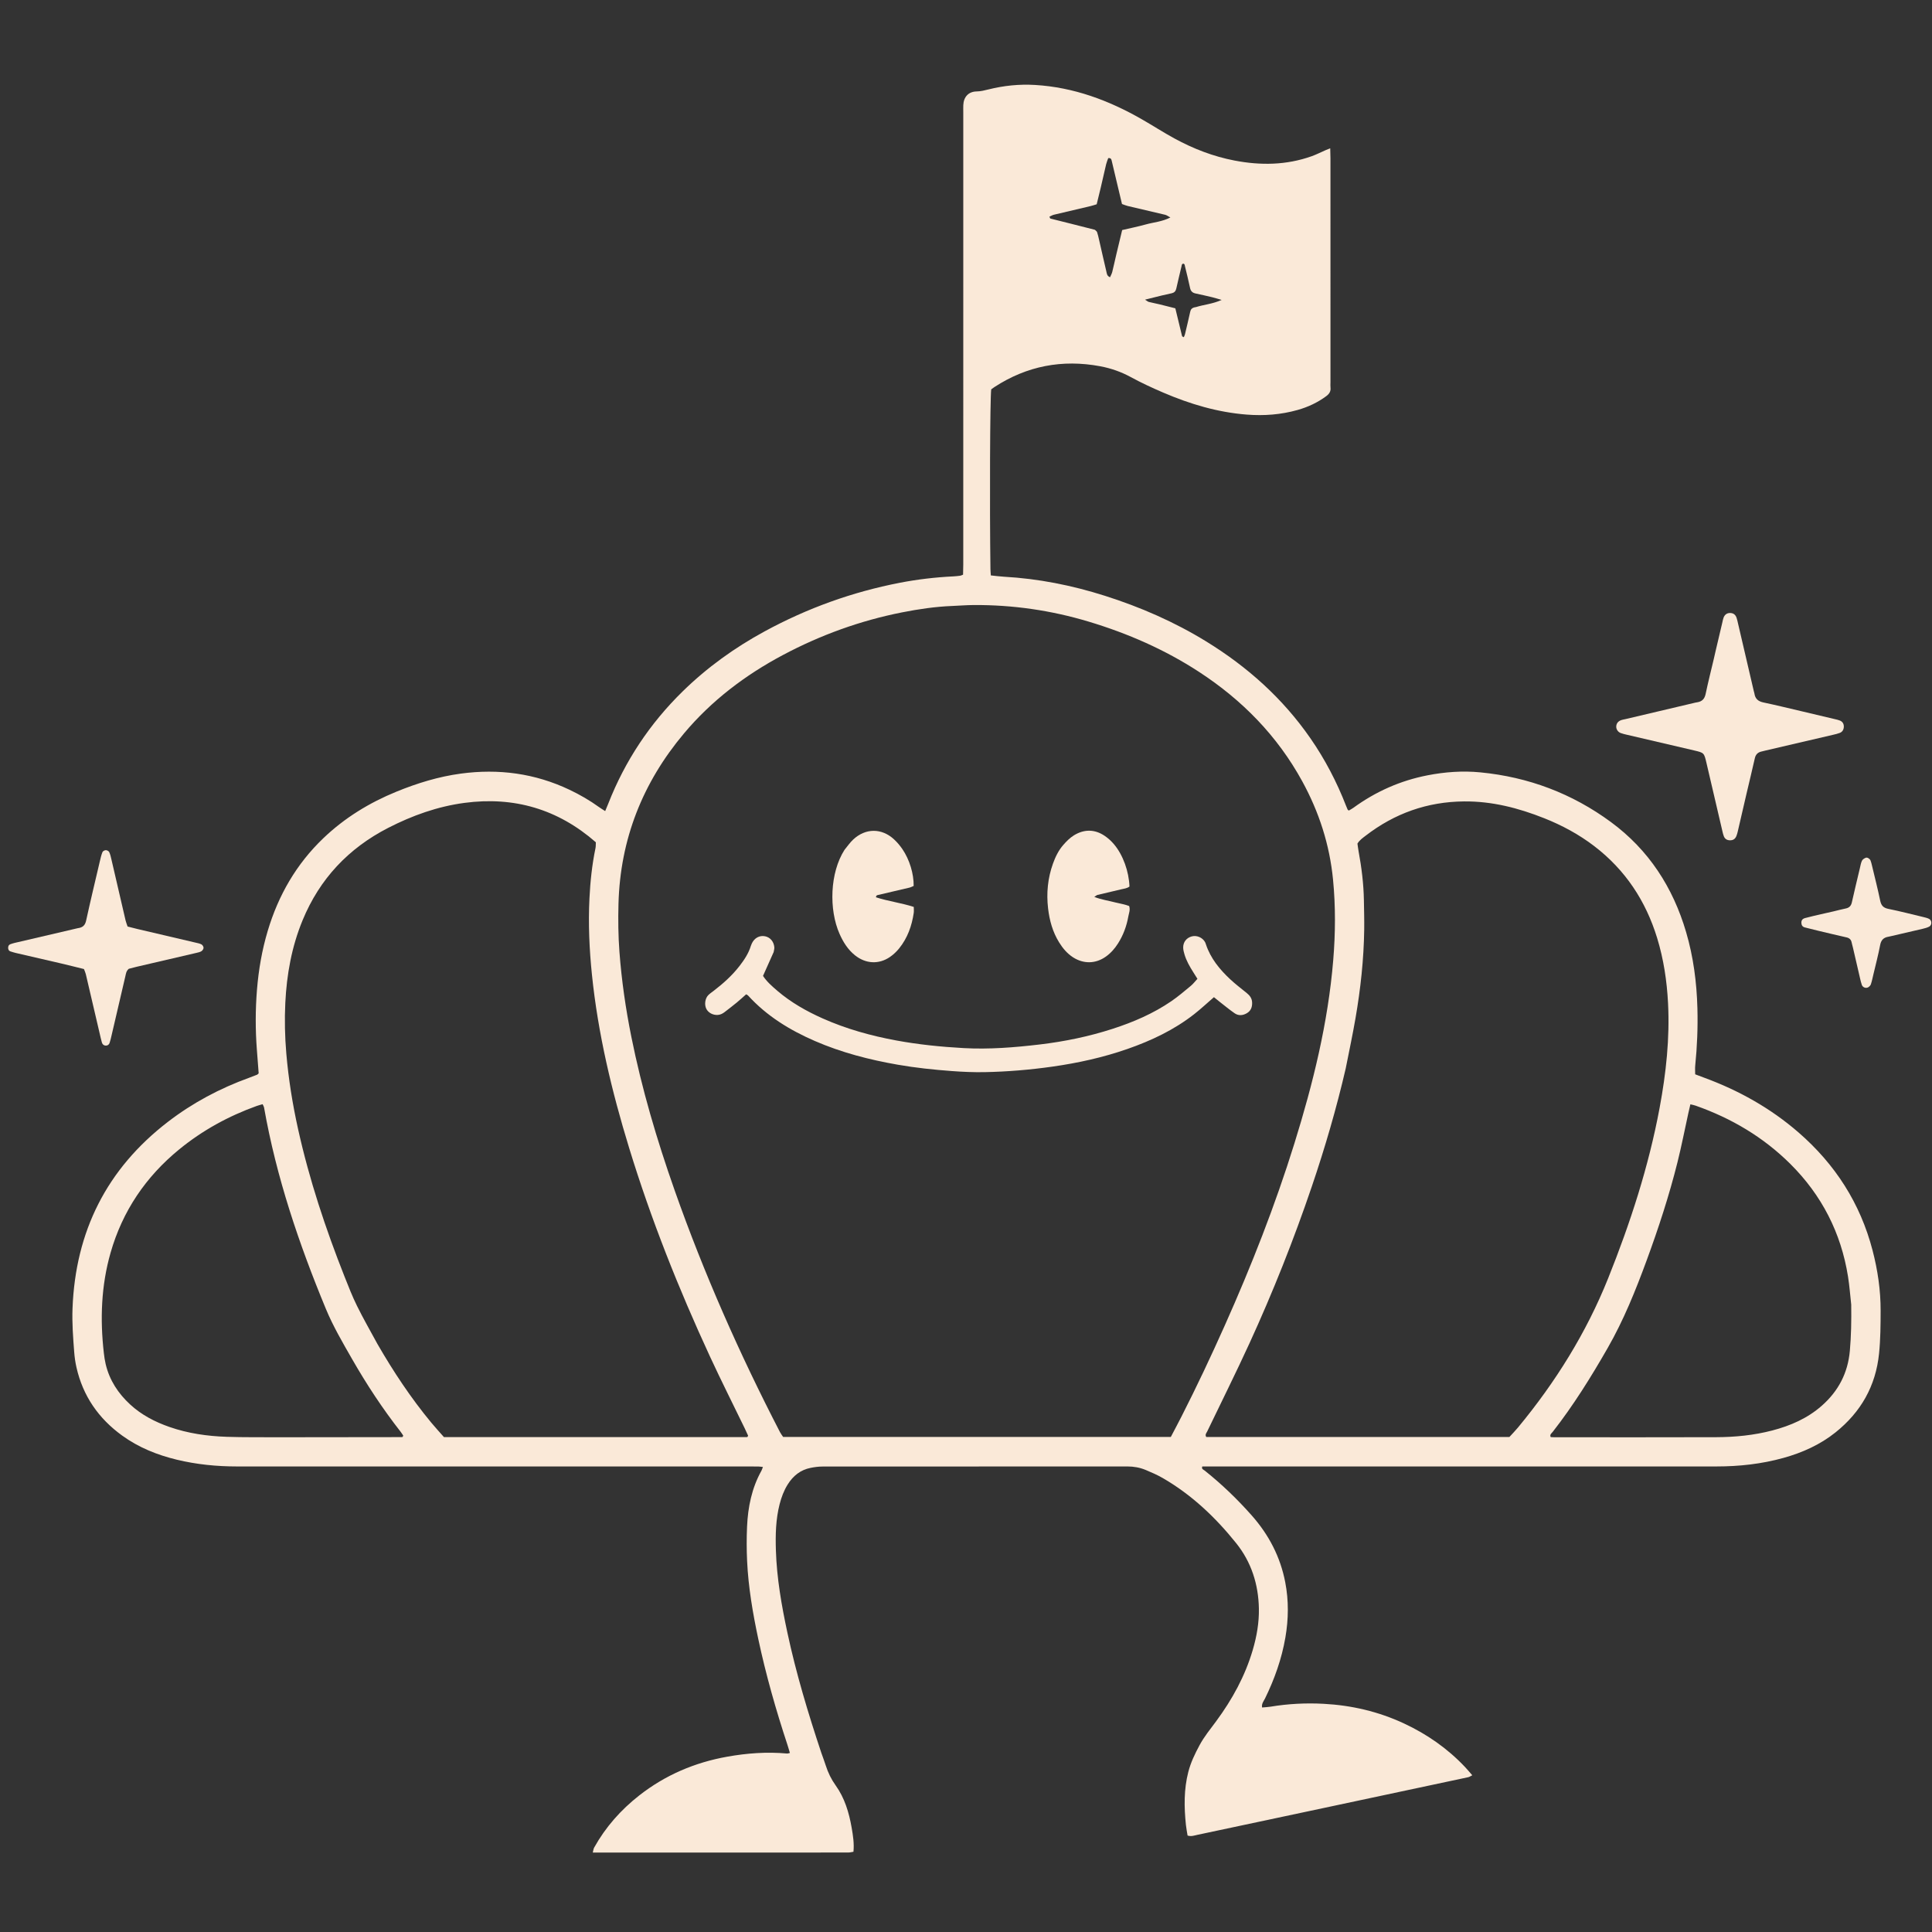 <svg version="1.1" id="Layer_1" xmlns="http://www.w3.org/2000/svg" xmlns:xlink="http://www.w3.org/1999/xlink" x="0px" y="0px"
	 width="100%" viewBox="0 0 4500 4500" enable-background="new 0 0 4500 4500" xml:space="preserve">
<rect x="0" y="0" width="4500" height="4500" fill="#333333" stroke="none"/>
<path fill="transparent" opacity="1" stroke="none" 
	d="
M2404,4504 
	C1602.755,4504 803.51,4504 4.133,4504 
	C4.133,3004.255 4.133,1504.51 4.133,4.382 
	C1503.579,4.382 3003.158,4.382 4503.368,4.382 
	C4503.368,1504 4503.368,3004 4503.368,4504 
	C3804.508,4504 3105.254,4504 2404,4504 
M1912.493,4081.149 
	C1881.958,3989.502 1854.171,3897.068 1833.935,3802.53 
	C1820.399,3739.294 1809.206,3675.677 1807.198,3610.829 
	C1806.083,3574.791 1806.836,3538.851 1815.866,3503.608 
	C1820.021,3487.393 1825.79,3471.842 1834.723,3457.579 
	C1847.323,3437.459 1864.555,3423.565 1888.179,3418.911 
	C1897.263,3417.122 1906.623,3415.85 1915.858,3415.844 
	C2152.517,3415.681 2389.177,3415.748 2625.837,3415.644 
	C2640.758,3415.637 2655.107,3418.204 2668.71,3423.895 
	C2682.201,3429.539 2695.737,3435.414 2708.366,3442.721 
	C2775.631,3481.638 2831.158,3534.263 2879.368,3594.425 
	C2914.618,3638.414 2931.126,3690.148 2932.183,3746.537 
	C2932.8,3779.445 2927.158,3811.558 2917.918,3843.043 
	C2900.062,3903.881 2870.019,3958.51 2832.546,4009.276 
	C2819.151,4027.423 2804.839,4044.731 2794.006,4064.871 
	C2783.207,4084.949 2773.468,4105.131 2767.777,4127.228 
	C2757.306,4167.887 2757.925,4209.04 2762.204,4250.339 
	C2763.083,4258.819 2764.808,4267.211 2766.102,4275.383 
	C2774.735,4278.015 2781.705,4275.234 2788.748,4273.738 
	C2885.804,4253.128 2982.855,4232.497 3079.904,4211.857 
	C3193.236,4187.755 3306.569,4163.655 3419.877,4139.441 
	C3422.67,4138.844 3425.18,4136.922 3429.23,4134.923 
	C3422.854,4127.655 3417.806,4121.53 3412.374,4115.768 
	C3371.618,4072.545 3323.725,4039.252 3270.021,4014.205 
	C3210.713,3986.544 3148.07,3971.934 3082.913,3968.486 
	C3041.588,3966.299 3000.343,3968.353 2959.417,3975.18 
	C2952.973,3976.255 2946.38,3976.442 2939.581,3977.064 
	C2938.107,3967.928 2943.496,3962.213 2946.577,3955.909 
	C2968.632,3910.776 2985.317,3863.894 2993.867,3814.259 
	C3001.287,3771.178 3001.873,3728.193 2993.524,3685.11 
	C2982.073,3626.023 2955.326,3574.782 2915.635,3529.898 
	C2882.006,3491.869 2845.565,3456.834 2805.865,3425.174 
	C2803.197,3423.045 2797.959,3421.958 2800.356,3415.713 
	C2807.433,3415.713 2814.744,3415.713 2822.055,3415.713 
	C3214.043,3415.714 3606.032,3415.771 3998.021,3415.645 
	C4050.852,3415.628 4103.093,3409.964 4154.151,3395.726 
	C4198.227,3383.435 4239.443,3364.993 4275.352,3336.242 
	C4334.305,3289.039 4368.974,3228.467 4376.69,3152.576 
	C4380.074,3119.299 4380.272,3086.071 4380.344,3052.761 
	C4380.448,3005.168 4373.553,2958.482 4361.607,2912.52 
	C4333.062,2802.698 4274.403,2711.669 4188.992,2637.57 
	C4123.792,2581.004 4049.702,2539.633 3968.863,2509.971 
	C3962.077,2507.481 3955.332,2504.881 3948.407,2502.271 
	C3948.407,2495.012 3947.84,2488.403 3948.498,2481.919 
	C3953.005,2437.5 3954.797,2393.022 3953.584,2348.362 
	C3951.949,2288.127 3944.275,2228.818 3927.257,2170.968 
	C3896.61,2066.786 3840.247,1979.618 3752.313,1914.849 
	C3661.81,1848.186 3560.074,1809.848 3447.996,1798.972 
	C3406.471,1794.942 3365.444,1797.968 3324.769,1805.898 
	C3261.72,1818.19 3204.273,1843.687 3152.311,1881.514 
	C3148.807,1884.064 3144.862,1886.008 3141.564,1887.971 
	C3139.9,1886.58 3139.168,1886.259 3138.927,1885.719 
	C3137.579,1882.698 3136.291,1879.648 3135.091,1876.565 
	C3113.491,1821.073 3086.165,1768.608 3052.219,1719.634 
	C2987.781,1626.671 2905.435,1552.98 2809.419,1494.004 
	C2735.215,1448.426 2656.009,1413.903 2573.141,1387.601 
	C2496.628,1363.317 2418.441,1347.746 2338.163,1343.268 
	C2328.355,1342.721 2318.593,1341.344 2307.846,1340.254 
	C2307.486,1334.586 2307.002,1330.073 2306.94,1325.554 
	C2304.914,1176.097 2305.925,927.308 2308.74,906.866 
	C2310.834,905.362 2313.433,903.338 2316.183,901.546 
	C2391.837,852.264 2474.219,836.548 2562.692,853.106 
	C2587.595,857.767 2611.329,866.062 2633.919,878.368 
	C2658.443,891.73 2683.926,903.51 2709.616,914.52 
	C2771.776,941.161 2835.948,960.37 2903.875,965.68 
	C2944.184,968.831 2983.749,965.819 3022.587,954.85 
	C3046.457,948.108 3068.741,937.73 3088.843,922.894 
	C3095.806,917.754 3100.09,911.833 3098.986,902.727 
	C3098.508,898.785 3098.909,894.737 3098.909,890.737 
	C3098.909,716.742 3098.915,542.747 3098.887,368.752 
	C3098.886,361.625 3098.564,354.499 3098.345,345.457 
	C3093.629,347.34 3090.691,348.425 3087.823,349.673 
	C3076.841,354.448 3066.127,359.968 3054.872,363.968 
	C2996.109,384.851 2936.07,385.563 2875.494,373.955 
	C2826.017,364.475 2779.498,346.477 2735.416,322.443 
	C2709.698,308.421 2685.042,292.467 2659.621,277.884 
	C2582.395,233.584 2500.679,203.266 2410.843,197.875 
	C2373.9,195.658 2337.687,199.473 2301.939,208.384 
	C2292.902,210.636 2284.203,212.835 2274.625,212.999 
	C2255.711,213.324 2244.396,225.911 2243.694,245.061 
	C2243.498,250.387 2243.65,255.726 2243.65,261.059 
	C2243.649,393.722 2243.65,526.385 2243.65,659.047 
	C2243.65,877.708 2243.655,1096.368 2243.629,1315.028 
	C2243.628,1322.914 2243.323,1330.8 2243.164,1338.528 
	C2240.235,1339.634 2238.5,1340.665 2236.657,1340.914 
	C2231.39,1341.625 2226.09,1342.244 2220.784,1342.501 
	C2178.789,1344.54 2137.081,1349.405 2095.852,1357.381 
	C1985.178,1378.791 1880.308,1416.619 1781.229,1470.446 
	C1711.133,1508.526 1646.926,1554.701 1589.894,1610.542 
	C1513.587,1685.256 1455.749,1772.317 1416.779,1871.828 
	C1414.666,1877.225 1412.349,1882.542 1409.59,1889.189 
	C1404.118,1885.654 1399.613,1883.02 1395.403,1879.978 
	C1373.728,1864.32 1350.698,1851.011 1326.562,1839.535 
	C1245.981,1801.22 1161.371,1790.01 1073.359,1801.876 
	C1021.534,1808.863 971.963,1824.106 923.706,1843.805 
	C860.167,1869.743 802.529,1905.021 752.78,1952.683 
	C690.158,2012.679 648.443,2085.173 623.686,2167.874 
	C610.26,2212.724 602.348,2258.549 598.55,2305.18 
	C594.755,2351.766 594.74,2398.321 598.287,2444.901 
	C599.697,2463.429 601.126,2481.956 602.504,2499.93 
	C600.883,2501.439 600.071,2502.708 598.932,2503.17 
	C592.761,2505.668 586.541,2508.055 580.28,2510.32 
	C512.123,2534.977 448.802,2568.662 391.313,2612.85 
	C248.58,2722.558 175.763,2868.083 168.921,3047.511 
	C167.621,3081.601 170.243,3115.407 172.825,3149.261 
	C173.735,3161.183 175.446,3173.156 178.077,3184.816 
	C193.111,3251.468 229.54,3303.975 284.636,3343.813 
	C323.002,3371.554 366.073,3388.851 411.798,3399.905 
	C458.004,3411.076 505.033,3415.647 552.47,3415.659 
	C950.458,3415.755 1348.447,3415.713 1746.435,3415.714 
	C1753.102,3415.714 1759.77,3415.626 1766.433,3415.773 
	C1769.46,3415.84 1772.477,3416.381 1776.984,3416.867 
	C1775.426,3420.868 1774.782,3423.329 1773.582,3425.481 
	C1750.979,3466.021 1742.061,3510.217 1740.028,3555.902 
	C1738.846,3582.478 1738.911,3609.198 1740.15,3635.773 
	C1743.012,3697.15 1753.421,3757.553 1766.188,3817.552 
	C1783.947,3901.012 1807.335,3982.934 1834.083,4063.925 
	C1836.117,4070.084 1837.82,4076.351 1839.805,4082.997 
	C1836.749,4083.607 1834.817,4084.458 1832.977,4084.291 
	C1786.19,4080.031 1739.828,4083.442 1693.706,4091.687 
	C1618.227,4105.177 1549.649,4134.382 1489.129,4181.757 
	C1446.132,4215.416 1410.497,4255.552 1383.886,4303.406 
	C1382.185,4306.465 1381.928,4310.329 1380.707,4314.919 
	C1389.689,4314.919 1397.003,4314.919 1404.317,4314.919 
	C1568.312,4314.919 1732.307,4314.92 1896.303,4314.919 
	C1922.969,4314.919 1949.635,4314.982 1976.3,4314.831 
	C1980.091,4314.809 1983.876,4313.729 1987.872,4313.106 
	C1989.769,4293.468 1986.801,4275.048 1983.613,4256.744 
	C1977.504,4221.665 1967.347,4187.782 1946.386,4158.544 
	C1936.09,4144.183 1928.737,4128.977 1923.434,4112.401 
	C1920.393,4102.895 1916.836,4093.553 1912.493,4081.149 
M3995.825,1517.422 
	C3994.463,1523.25 3993.11,1529.079 3991.736,1534.904 
	C3985.322,1562.094 3978.449,1589.187 3972.699,1616.517 
	C3970.274,1628.044 3964.213,1634.032 3953.072,1635.768 
	C3951.756,1635.973 3950.431,1636.155 3949.137,1636.46 
	C3894.751,1649.281 3840.366,1662.111 3785.985,1674.952 
	C3782.113,1675.866 3778.052,1676.39 3774.453,1677.956 
	C3768.6,1680.505 3764.943,1685.173 3764.538,1691.788 
	C3764.141,1698.262 3768.337,1704.915 3774.9,1707.379 
	C3779.861,1709.241 3785.105,1710.403 3790.285,1711.615 
	C3842.097,1723.74 3893.922,1735.814 3945.745,1747.893 
	C3969.08,1753.332 3969.137,1753.309 3974.697,1777.074 
	C3987.122,1830.188 3999.476,1883.32 4011.899,1936.436 
	C4012.804,1940.304 4013.706,1944.228 4015.181,1947.897 
	C4017.662,1954.066 4022.555,1957.105 4029.209,1957.223 
	C4036.834,1957.358 4041.628,1954.229 4044.525,1946.921 
	C4045.746,1943.84 4046.669,1940.612 4047.421,1937.379 
	C4054.36,1907.574 4061.18,1877.74 4068.138,1847.939 
	C4074.489,1820.739 4081.174,1793.614 4087.271,1766.357 
	C4089.273,1757.405 4094.185,1752.337 4102.889,1750.432 
	C4106.137,1749.721 4109.341,1748.811 4112.58,1748.056 
	C4165.061,1735.826 4217.548,1723.624 4270.021,1711.356 
	C4275.196,1710.146 4280.453,1708.976 4285.367,1707.021 
	C4291.535,1704.566 4294.432,1699.167 4294.619,1692.79 
	C4294.809,1686.338 4291.962,1681.05 4285.788,1678.439 
	C4282.156,1676.903 4278.204,1676.064 4274.34,1675.143 
	C4247.813,1668.82 4221.281,1662.512 4194.73,1656.287 
	C4165.582,1649.454 4136.497,1642.315 4107.21,1636.129 
	C4095.158,1633.583 4088.178,1627.592 4086.414,1615.456 
	C4086.128,1613.494 4085.359,1611.606 4084.906,1609.662 
	C4072.668,1557.183 4060.449,1504.699 4048.204,1452.222 
	C4047.147,1447.69 4046.256,1443.081 4044.716,1438.709 
	C4042.132,1431.371 4037.031,1427.87 4029.787,1427.771 
	C4022.793,1427.675 4017.357,1431.257 4014.567,1438.474 
	C4013.143,1442.159 4012.522,1446.16 4011.601,1450.033 
	C4006.516,1471.394 4001.451,1492.761 3995.825,1517.422 
M179.461,2162.454 
	C130.841,2173.736 82.218,2185.003 33.609,2196.331 
	C30.384,2197.082 27.234,2198.199 24.103,2199.301 
	C20.495,2200.57 19.106,2203.573 18.976,2207.067 
	C18.815,2211.412 20.425,2214.866 24.979,2216.232 
	C28.802,2217.378 32.595,2218.669 36.476,2219.57 
	C72.131,2227.853 107.82,2235.988 143.461,2244.329 
	C160.888,2248.408 178.234,2252.835 195.563,2257.092 
	C197.261,2261.713 199.014,2265.303 199.907,2269.097 
	C210.732,2315.09 221.423,2361.115 232.167,2407.127 
	C233.831,2414.25 235.307,2421.436 237.413,2428.429 
	C238.612,2432.411 241.641,2435.277 246.184,2435.433 
	C250.723,2435.59 253.96,2433.057 255.311,2429.022 
	C257.21,2423.356 258.502,2417.476 259.865,2411.643 
	C270.62,2365.632 281.331,2319.611 292.053,2273.593 
	C293.401,2267.808 293.879,2261.651 300.07,2256.481 
	C305.21,2255.159 311.596,2253.382 318.045,2251.879 
	C364.712,2241.003 411.397,2230.206 458.058,2219.302 
	C461.926,2218.398 466.093,2217.558 469.303,2215.445 
	C471.709,2213.862 474.091,2210.29 474.112,2207.585 
	C474.131,2204.913 471.785,2201.12 469.383,2199.781 
	C465.428,2197.577 460.638,2196.758 456.12,2195.695 
	C410.774,2185.037 365.407,2174.469 320.058,2163.823 
	C312.357,2162.015 304.715,2159.96 297.177,2158.053 
	C295.345,2152.566 293.522,2148.274 292.478,2143.801 
	C281.44,2096.49 270.555,2049.142 259.539,2001.825 
	C258.185,1996.008 256.906,1990.034 254.405,1984.688 
	C253.314,1982.355 249.221,1980.189 246.502,1980.202 
	C243.777,1980.216 239.566,1982.434 238.632,1984.747 
	C235.915,1991.469 234.297,1998.672 232.63,2005.776 
	C221.84,2051.776 210.8,2097.723 200.69,2143.873 
	C198.309,2154.742 193.346,2160.417 179.461,2162.454 
M4268.532,2123.258 
	C4259.437,2125.301 4250.327,2127.277 4241.251,2129.404 
	C4228.944,2132.289 4216.6,2135.045 4204.401,2138.338 
	C4197.83,2140.112 4195.49,2143.964 4195.779,2149.993 
	C4196.034,2155.282 4198.634,2158.81 4203.748,2160.134 
	C4214.055,2162.802 4224.387,2165.378 4234.744,2167.844 
	C4256.764,2173.086 4278.778,2178.36 4300.857,2183.346 
	C4307.5,2184.845 4311.446,2188.334 4312.79,2195.011 
	C4313.577,2198.923 4314.811,2202.743 4315.716,2206.634 
	C4321.292,2230.625 4326.802,2254.63 4332.404,2278.614 
	C4333.614,2283.794 4334.774,2289.029 4336.56,2294.022 
	C4338.652,2299.871 4346.004,2302.692 4351.479,2299.537 
	C4354.117,2298.017 4356.801,2295.166 4357.718,2292.348 
	C4360.185,2284.776 4361.768,2276.911 4363.6,2269.138 
	C4368.944,2246.463 4374.935,2223.908 4379.262,2201.039 
	C4381.495,2189.243 4387.501,2183.589 4398.583,2181.796 
	C4401.205,2181.372 4403.785,2180.676 4406.377,2180.076 
	C4430.375,2174.521 4454.389,2169.036 4478.353,2163.338 
	C4483.491,2162.115 4488.77,2160.738 4493.406,2158.322 
	C4500.267,2154.744 4500.07,2143.717 4493.157,2140.209 
	C4489.077,2138.139 4484.417,2137.076 4479.914,2135.996 
	C4452.724,2129.474 4425.628,2122.463 4398.236,2116.927 
	C4386.481,2114.552 4381.636,2108.914 4379.278,2097.541 
	C4373.603,2070.171 4366.644,2043.067 4360.155,2015.866 
	C4359.232,2011.996 4358.324,2008.08 4356.896,2004.384 
	C4355.32,2000.309 4349.387,1996.438 4345.779,1997.843 
	C4342.349,1999.178 4338.361,2001.722 4336.875,2004.817 
	C4334.33,2010.119 4333.425,2016.237 4332.04,2022.061 
	C4325.725,2048.609 4319.265,2075.125 4313.343,2101.761 
	C4311.498,2110.06 4307.126,2114.412 4298.981,2116.055 
	C4289.849,2117.897 4280.835,2120.328 4268.532,2123.258 
z"/>
<path fill="#FAE9D8" opacity="1" stroke="none" 
	d="
M1913.002,4082.643 
	C1916.836,4093.553 1920.393,4102.895 1923.434,4112.401 
	C1928.737,4128.977 1936.09,4144.183 1946.386,4158.544 
	C1967.347,4187.782 1977.504,4221.665 1983.613,4256.744 
	C1986.801,4275.048 1989.769,4293.468 1987.872,4313.106 
	C1983.876,4313.729 1980.091,4314.809 1976.3,4314.831 
	C1949.635,4314.982 1922.969,4314.919 1896.303,4314.919 
	C1732.307,4314.92 1568.312,4314.919 1404.317,4314.919 
	C1397.003,4314.919 1389.689,4314.919 1380.707,4314.919 
	C1381.928,4310.329 1382.185,4306.465 1383.886,4303.406 
	C1410.497,4255.552 1446.132,4215.416 1489.129,4181.757 
	C1549.649,4134.382 1618.227,4105.177 1693.706,4091.687 
	C1739.828,4083.442 1786.19,4080.031 1832.977,4084.291 
	C1834.817,4084.458 1836.749,4083.607 1839.805,4082.997 
	C1837.82,4076.351 1836.117,4070.084 1834.083,4063.925 
	C1807.335,3982.934 1783.947,3901.012 1766.188,3817.552 
	C1753.421,3757.553 1743.012,3697.15 1740.15,3635.773 
	C1738.911,3609.198 1738.846,3582.478 1740.028,3555.902 
	C1742.061,3510.217 1750.979,3466.021 1773.582,3425.481 
	C1774.782,3423.329 1775.426,3420.868 1776.984,3416.867 
	C1772.477,3416.381 1769.46,3415.84 1766.433,3415.773 
	C1759.77,3415.626 1753.102,3415.714 1746.435,3415.714 
	C1348.447,3415.713 950.458,3415.755 552.47,3415.659 
	C505.033,3415.647 458.004,3411.076 411.798,3399.905 
	C366.073,3388.851 323.002,3371.554 284.636,3343.813 
	C229.54,3303.975 193.111,3251.468 178.077,3184.816 
	C175.446,3173.156 173.735,3161.183 172.825,3149.261 
	C170.243,3115.407 167.621,3081.601 168.921,3047.511 
	C175.763,2868.083 248.58,2722.558 391.313,2612.85 
	C448.802,2568.662 512.123,2534.977 580.28,2510.32 
	C586.541,2508.055 592.761,2505.668 598.932,2503.17 
	C600.071,2502.708 600.883,2501.439 602.504,2499.93 
	C601.126,2481.956 599.697,2463.429 598.287,2444.901 
	C594.74,2398.321 594.755,2351.766 598.55,2305.18 
	C602.348,2258.549 610.26,2212.724 623.686,2167.874 
	C648.443,2085.173 690.158,2012.679 752.78,1952.683 
	C802.529,1905.021 860.167,1869.743 923.706,1843.805 
	C971.963,1824.106 1021.534,1808.863 1073.359,1801.876 
	C1161.371,1790.01 1245.981,1801.22 1326.562,1839.535 
	C1350.698,1851.011 1373.728,1864.32 1395.403,1879.978 
	C1399.613,1883.02 1404.118,1885.654 1409.59,1889.189 
	C1412.349,1882.542 1414.666,1877.225 1416.779,1871.828 
	C1455.749,1772.317 1513.587,1685.256 1589.894,1610.542 
	C1646.926,1554.701 1711.133,1508.526 1781.229,1470.446 
	C1880.308,1416.619 1985.178,1378.791 2095.852,1357.381 
	C2137.081,1349.405 2178.789,1344.54 2220.784,1342.501 
	C2226.09,1342.244 2231.39,1341.625 2236.657,1340.914 
	C2238.5,1340.665 2240.235,1339.634 2243.164,1338.528 
	C2243.323,1330.8 2243.628,1322.914 2243.629,1315.028 
	C2243.655,1096.368 2243.65,877.708 2243.65,659.047 
	C2243.65,526.385 2243.649,393.722 2243.65,261.059 
	C2243.65,255.726 2243.498,250.387 2243.694,245.061 
	C2244.396,225.911 2255.711,213.324 2274.625,212.999 
	C2284.203,212.835 2292.902,210.636 2301.939,208.384 
	C2337.687,199.473 2373.9,195.658 2410.843,197.875 
	C2500.679,203.266 2582.395,233.584 2659.621,277.884 
	C2685.042,292.467 2709.698,308.421 2735.416,322.443 
	C2779.498,346.477 2826.017,364.475 2875.494,373.955 
	C2936.07,385.563 2996.109,384.851 3054.872,363.968 
	C3066.127,359.968 3076.841,354.448 3087.823,349.673 
	C3090.691,348.425 3093.629,347.34 3098.345,345.457 
	C3098.564,354.499 3098.886,361.625 3098.887,368.752 
	C3098.915,542.747 3098.909,716.742 3098.909,890.737 
	C3098.909,894.737 3098.508,898.785 3098.986,902.727 
	C3100.09,911.833 3095.806,917.754 3088.843,922.894 
	C3068.741,937.73 3046.457,948.108 3022.587,954.85 
	C2983.749,965.819 2944.184,968.831 2903.875,965.68 
	C2835.948,960.37 2771.776,941.161 2709.616,914.52 
	C2683.926,903.51 2658.443,891.73 2633.919,878.368 
	C2611.329,866.062 2587.595,857.767 2562.692,853.106 
	C2474.219,836.548 2391.837,852.264 2316.183,901.546 
	C2313.433,903.338 2310.834,905.362 2308.74,906.866 
	C2305.925,927.308 2304.914,1176.097 2306.94,1325.554 
	C2307.002,1330.073 2307.486,1334.586 2307.846,1340.254 
	C2318.593,1341.344 2328.355,1342.721 2338.163,1343.268 
	C2418.441,1347.746 2496.628,1363.317 2573.141,1387.601 
	C2656.009,1413.903 2735.215,1448.426 2809.419,1494.004 
	C2905.435,1552.98 2987.781,1626.671 3052.219,1719.634 
	C3086.165,1768.608 3113.491,1821.073 3135.091,1876.565 
	C3136.291,1879.648 3137.579,1882.698 3138.927,1885.719 
	C3139.168,1886.259 3139.9,1886.58 3141.564,1887.971 
	C3144.862,1886.008 3148.807,1884.064 3152.311,1881.514 
	C3204.273,1843.687 3261.72,1818.19 3324.769,1805.898 
	C3365.444,1797.968 3406.471,1794.942 3447.996,1798.972 
	C3560.074,1809.848 3661.81,1848.186 3752.313,1914.849 
	C3840.247,1979.618 3896.61,2066.786 3927.257,2170.968 
	C3944.275,2228.818 3951.949,2288.127 3953.584,2348.362 
	C3954.797,2393.022 3953.005,2437.5 3948.498,2481.919 
	C3947.84,2488.403 3948.407,2495.012 3948.407,2502.271 
	C3955.332,2504.881 3962.077,2507.481 3968.863,2509.971 
	C4049.702,2539.633 4123.792,2581.004 4188.992,2637.57 
	C4274.403,2711.669 4333.062,2802.698 4361.607,2912.52 
	C4373.553,2958.482 4380.448,3005.168 4380.344,3052.761 
	C4380.272,3086.071 4380.074,3119.299 4376.69,3152.576 
	C4368.974,3228.467 4334.305,3289.039 4275.352,3336.242 
	C4239.443,3364.993 4198.227,3383.435 4154.151,3395.726 
	C4103.093,3409.964 4050.852,3415.628 3998.021,3415.645 
	C3606.032,3415.771 3214.043,3415.714 2822.055,3415.713 
	C2814.744,3415.713 2807.433,3415.713 2800.356,3415.713 
	C2797.959,3421.958 2803.197,3423.045 2805.865,3425.174 
	C2845.565,3456.834 2882.006,3491.869 2915.635,3529.898 
	C2955.326,3574.782 2982.073,3626.023 2993.524,3685.11 
	C3001.873,3728.193 3001.287,3771.178 2993.867,3814.259 
	C2985.317,3863.894 2968.632,3910.776 2946.577,3955.909 
	C2943.496,3962.213 2938.107,3967.928 2939.581,3977.064 
	C2946.38,3976.442 2952.973,3976.255 2959.417,3975.18 
	C3000.343,3968.353 3041.588,3966.299 3082.913,3968.486 
	C3148.07,3971.934 3210.713,3986.544 3270.021,4014.205 
	C3323.725,4039.252 3371.618,4072.545 3412.374,4115.768 
	C3417.806,4121.53 3422.854,4127.655 3429.23,4134.923 
	C3425.18,4136.922 3422.67,4138.844 3419.877,4139.441 
	C3306.569,4163.655 3193.236,4187.755 3079.904,4211.857 
	C2982.855,4232.497 2885.804,4253.128 2788.748,4273.738 
	C2781.705,4275.234 2774.735,4278.015 2766.102,4275.383 
	C2764.808,4267.211 2763.083,4258.819 2762.204,4250.339 
	C2757.925,4209.04 2757.306,4167.887 2767.777,4127.228 
	C2773.468,4105.131 2783.207,4084.949 2794.006,4064.871 
	C2804.839,4044.731 2819.151,4027.423 2832.546,4009.276 
	C2870.019,3958.51 2900.062,3903.881 2917.918,3843.043 
	C2927.158,3811.558 2932.8,3779.445 2932.183,3746.537 
	C2931.126,3690.148 2914.618,3638.414 2879.368,3594.425 
	C2831.158,3534.263 2775.631,3481.638 2708.366,3442.721 
	C2695.737,3435.414 2682.201,3429.539 2668.71,3423.895 
	C2655.107,3418.204 2640.758,3415.637 2625.837,3415.644 
	C2389.177,3415.748 2152.517,3415.681 1915.858,3415.844 
	C1906.623,3415.85 1897.263,3417.122 1888.179,3418.911 
	C1864.555,3423.565 1847.323,3437.459 1834.723,3457.579 
	C1825.79,3471.842 1820.021,3487.393 1815.866,3503.608 
	C1806.836,3538.851 1806.083,3574.791 1807.198,3610.829 
	C1809.206,3675.677 1820.399,3739.294 1833.935,3802.53 
	C1854.171,3897.068 1881.958,3989.502 1913.002,4082.643 
M2852.959,3086.778 
	C2914.655,2948.631 2969.911,2807.978 3014.854,2663.469 
	C3058.243,2523.96 3093.256,2382.556 3105.343,2236.344 
	C3110.513,2173.801 3110.998,2111.325 3104.894,2048.791 
	C3096.947,1967.378 3072.383,1891.354 3033.138,1819.724 
	C2975.145,1713.874 2893.395,1630.538 2792.854,1564.984 
	C2713.033,1512.94 2626.611,1475.201 2535.511,1447.828 
	C2448.138,1421.575 2358.825,1408.683 2267.612,1409.253 
	C2250.989,1409.356 2234.375,1410.76 2217.752,1411.424 
	C2178.379,1412.995 2139.52,1418.721 2100.948,1426.351 
	C2003.568,1445.616 1911.151,1479.107 1823.601,1525.656 
	C1735.703,1572.389 1657.479,1631.675 1593.135,1708.269 
	C1496.737,1823.02 1444.576,1954.936 1440.576,2105.098 
	C1439.584,2142.355 1439.998,2179.647 1442.79,2216.952 
	C1447.77,2283.496 1457.317,2349.32 1470.458,2414.667 
	C1494.924,2536.329 1530.005,2655.009 1571.186,2771.971 
	C1639.432,2965.802 1722.376,3153.226 1816.736,3335.677 
	C1818.823,3339.712 1821.715,3343.331 1824.068,3346.895 
	C2125.444,3346.895 2425.948,3346.895 2727.081,3346.895 
	C2735.575,3330.662 2744.061,3314.83 2752.202,3298.822 
	C2787.229,3229.944 2820.233,3160.1 2852.959,3086.778 
M879.237,3130.574 
	C916.274,3194.744 957.099,3256.332 1004.402,3313.464 
	C1014.116,3325.197 1024.47,3336.399 1034.036,3347.284 
	C1270.091,3347.284 1504.689,3347.285 1739.287,3347.263 
	C1739.904,3347.263 1740.671,3347.102 1741.098,3346.717 
	C1741.549,3346.309 1741.676,3345.542 1742.43,3343.832 
	C1740.036,3338.634 1737.397,3332.638 1734.543,3326.747 
	C1707.533,3271.01 1679.614,3215.695 1653.618,3159.49 
	C1580.583,3001.586 1516.342,2840.19 1465.361,2673.741 
	C1424.929,2541.737 1392.852,2407.88 1378.729,2270.164 
	C1372.671,2211.086 1370.001,2151.939 1372.942,2092.622 
	C1374.889,2053.357 1378.934,2014.292 1386.967,1975.719 
	C1387.884,1971.315 1387.573,1966.655 1387.847,1961.847 
	C1299.371,1884.402 1197.149,1854.729 1081.85,1870.068 
	C1019.216,1878.401 960.325,1899.471 904.229,1928.242 
	C811.681,1975.708 744.568,2047.026 704.817,2143.377 
	C679.392,2205.002 667.743,2269.743 664.538,2336.01 
	C662.639,2375.267 663.528,2414.532 666.878,2453.797 
	C671.929,2512.98 681.351,2571.421 694.159,2629.338 
	C720.248,2747.312 758.228,2861.579 802.639,2973.788 
	C811.699,2996.679 820.7,3019.694 831.576,3041.74 
	C846.003,3070.987 862.245,3099.339 879.237,3130.574 
M3134.438,2488.581 
	C3112.924,2581.414 3086.281,2672.765 3055.672,2762.997 
	C3013.492,2887.335 2965.015,3009.196 2910.384,3128.534 
	C2878.791,3197.548 2844.799,3265.464 2811.933,3333.896 
	C2810.024,3337.871 2805.979,3341.539 2809.672,3347.088 
	C3044.539,3347.088 3279.702,3347.088 3515.608,3347.088 
	C3522.256,3339.795 3529.284,3332.695 3535.631,3325.03 
	C3622.894,3219.638 3694.637,3104.741 3745.63,2977.535 
	C3797.256,2848.748 3840.078,2717.18 3865.552,2580.459 
	C3880.593,2499.738 3889.426,2418.522 3885.17,2336.174 
	C3882.51,2284.707 3874.914,2234.185 3859.832,2184.896 
	C3833.331,2098.289 3785.611,2026.093 3713.329,1970.791 
	C3677.635,1943.481 3638.418,1922.348 3596.75,1905.795 
	C3536.9,1882.02 3475.576,1866.103 3410.327,1866.646 
	C3324.452,1867.362 3248.358,1894.448 3180.733,1946.61 
	C3173.947,1951.845 3166.684,1956.745 3161.753,1964.883 
	C3162.565,1970.482 3163.224,1976.401 3164.303,1982.243 
	C3171.336,2020.291 3176.157,2058.617 3176.786,2097.311 
	C3177.152,2119.877 3177.825,2142.432 3177.506,2165.051 
	C3176.527,2234.532 3169.056,2303.29 3157.234,2371.615 
	C3150.651,2409.656 3142.627,2447.448 3134.438,2488.581 
M654,3347.648 
	C747.993,3347.543 841.987,3347.44 935.98,3347.312 
	C936.579,3347.311 937.319,3347.133 937.739,3346.754 
	C938.198,3346.341 938.362,3345.598 939.217,3343.847 
	C937.456,3341.223 935.525,3337.912 933.185,3334.921 
	C891.207,3281.28 853.887,3224.513 820.053,3165.458 
	C798.197,3127.308 775.86,3089.267 759.013,3048.606 
	C696.173,2896.939 643.735,2742.009 615.082,2579.808 
	C614.653,2577.378 613.128,2575.142 611.709,2571.883 
	C606.638,2573.38 602.237,2574.441 598.001,2575.965 
	C532.23,2599.627 471.706,2632.736 417.526,2677.041 
	C339.465,2740.874 285.311,2820.766 257.533,2917.942 
	C235.606,2994.649 232.858,3072.787 241.89,3151.626 
	C242.873,3160.208 244.125,3168.82 246.109,3177.216 
	C254.98,3214.764 275.196,3245.561 303.322,3271.439 
	C329.773,3295.778 361.015,3311.91 394.654,3323.647 
	C437.812,3338.706 482.642,3345.084 528.04,3346.613 
	C568.659,3347.98 609.344,3347.38 654,3347.648 
M4311.841,3038.672 
	C4309.401,3016.866 4307.824,2994.921 4304.374,2973.276 
	C4288.131,2871.375 4243.144,2783.775 4170.127,2711.118 
	C4107.263,2648.563 4032.583,2604.47 3949.06,2575.141 
	C3945.459,2573.877 3941.632,2573.257 3937.233,2572.169 
	C3935.531,2579.487 3933.967,2585.907 3932.548,2592.36 
	C3924.117,2630.695 3916.638,2669.267 3907.117,2707.329 
	C3887.722,2784.858 3862.92,2860.761 3835.352,2935.75 
	C3809.61,3005.773 3781.812,3074.807 3744.563,3139.828 
	C3705.772,3207.541 3664.646,3273.586 3616.555,3335.15 
	C3613.967,3338.463 3608.927,3341.309 3611.89,3347.274 
	C3614.459,3347.395 3617.108,3347.628 3619.757,3347.628 
	C3745.678,3347.647 3871.601,3347.944 3997.521,3347.483 
	C4041.521,3347.323 4085.238,3343.015 4128.026,3331.844 
	C4170.43,3320.773 4209.878,3303.614 4243.121,3274.386 
	C4281.779,3240.397 4304.035,3198.26 4308.662,3146.265 
	C4311.742,3111.661 4312.336,3077.14 4311.841,3038.672 
M2550.233,535.232 
	C2552,537.08 2554.611,538.637 2555.368,540.833 
	C2557.313,546.478 2558.53,552.385 2559.873,558.225 
	C2565.541,582.877 2571.033,607.571 2576.881,632.18 
	C2578.016,636.958 2578.078,642.837 2585.502,645.735 
	C2587.327,641.463 2589.585,637.627 2590.622,633.486 
	C2594.015,619.93 2596.889,606.245 2600.104,592.644 
	C2604.524,573.942 2609.073,555.271 2613.744,535.85 
	C2632.604,531.426 2650.867,527.763 2668.76,522.772 
	C2686.965,517.695 2706.382,516.521 2726.064,506.557 
	C2720.533,503.621 2717.506,501.155 2714.084,500.333 
	C2684.952,493.33 2655.733,486.687 2626.581,479.769 
	C2622.177,478.724 2617.979,476.817 2613.324,475.182 
	C2610.115,461.736 2607.011,448.825 2603.954,435.904 
	C2599.202,415.82 2594.573,395.707 2589.667,375.661 
	C2588.784,372.056 2588.232,367.325 2581.286,368.332 
	C2579.749,372.745 2577.612,377.56 2576.402,382.597 
	C2572.048,400.719 2568.075,418.933 2563.824,437.08 
	C2560.804,449.971 2557.568,462.811 2554.396,475.804 
	C2549.088,477.393 2544.731,478.94 2540.259,479.998 
	C2511.748,486.745 2483.195,493.311 2454.707,500.152 
	C2451.104,501.017 2447.803,503.136 2444.316,504.696 
	C2445.418,506.913 2445.779,508.873 2446.581,509.075 
	C2480.089,517.513 2513.637,525.793 2550.233,535.232 
M2785.659,715.262 
	C2804.274,709.399 2824.244,708.116 2845.512,698.574 
	C2835.96,695.84 2829.844,693.848 2823.608,692.356 
	C2810.686,689.264 2797.73,686.293 2784.729,683.559 
	C2777.369,682.011 2773.401,678.128 2771.815,670.508 
	C2768.295,653.597 2764.035,636.84 2759.986,620.042 
	C2759.418,617.689 2759.609,614.596 2756.023,614.136 
	C2752.415,614.511 2752.603,617.636 2752.042,619.98 
	C2747.859,637.434 2743.67,654.889 2739.751,672.403 
	C2738.422,678.347 2735.001,681.707 2729.299,683.021 
	C2721.531,684.811 2713.718,686.412 2705.969,688.278 
	C2693.899,691.185 2681.866,694.247 2667.004,697.943 
	C2671.652,700.802 2673.575,702.677 2675.829,703.247 
	C2684.198,705.364 2692.711,706.908 2701.105,708.934 
	C2713.248,711.865 2725.335,715.028 2737.585,718.128 
	C2742.974,740.528 2748.059,761.786 2753.304,783.003 
	C2753.505,783.812 2755.26,784.237 2757.314,785.441 
	C2758.273,783.067 2759.462,780.934 2760.008,778.647 
	C2764.176,761.193 2768.37,743.742 2772.216,726.215 
	C2773.511,720.312 2776.197,716.511 2785.659,715.262 
z"/>
<path fill="#FAE9D8" opacity="1" stroke="none" 
	d="
M3996.102,1515.774 
	C4001.451,1492.761 4006.516,1471.394 4011.601,1450.033 
	C4012.522,1446.16 4013.143,1442.159 4014.567,1438.474 
	C4017.357,1431.257 4022.793,1427.675 4029.787,1427.771 
	C4037.031,1427.87 4042.132,1431.371 4044.716,1438.709 
	C4046.256,1443.081 4047.147,1447.69 4048.204,1452.222 
	C4060.449,1504.699 4072.668,1557.183 4084.906,1609.662 
	C4085.359,1611.606 4086.128,1613.494 4086.414,1615.456 
	C4088.178,1627.592 4095.158,1633.583 4107.21,1636.129 
	C4136.497,1642.315 4165.582,1649.454 4194.73,1656.287 
	C4221.281,1662.512 4247.813,1668.82 4274.34,1675.143 
	C4278.204,1676.064 4282.156,1676.903 4285.788,1678.439 
	C4291.962,1681.05 4294.809,1686.338 4294.619,1692.79 
	C4294.432,1699.167 4291.535,1704.566 4285.367,1707.021 
	C4280.453,1708.976 4275.196,1710.146 4270.021,1711.356 
	C4217.548,1723.624 4165.061,1735.826 4112.58,1748.056 
	C4109.341,1748.811 4106.137,1749.721 4102.889,1750.432 
	C4094.185,1752.337 4089.273,1757.405 4087.271,1766.357 
	C4081.174,1793.614 4074.489,1820.739 4068.138,1847.939 
	C4061.18,1877.74 4054.36,1907.574 4047.421,1937.379 
	C4046.669,1940.612 4045.746,1943.84 4044.525,1946.921 
	C4041.628,1954.229 4036.834,1957.358 4029.209,1957.223 
	C4022.555,1957.105 4017.662,1954.066 4015.181,1947.897 
	C4013.706,1944.228 4012.804,1940.304 4011.899,1936.436 
	C3999.476,1883.32 3987.122,1830.188 3974.697,1777.074 
	C3969.137,1753.309 3969.08,1753.332 3945.745,1747.893 
	C3893.922,1735.814 3842.097,1723.74 3790.285,1711.615 
	C3785.105,1710.403 3779.861,1709.241 3774.9,1707.379 
	C3768.337,1704.915 3764.141,1698.262 3764.538,1691.788 
	C3764.943,1685.173 3768.6,1680.505 3774.453,1677.956 
	C3778.052,1676.39 3782.113,1675.866 3785.985,1674.952 
	C3840.366,1662.111 3894.751,1649.281 3949.137,1636.46 
	C3950.431,1636.155 3951.756,1635.973 3953.072,1635.768 
	C3964.213,1634.032 3970.274,1628.044 3972.699,1616.517 
	C3978.449,1589.187 3985.322,1562.094 3991.736,1534.904 
	C3993.11,1529.079 3994.463,1523.25 3996.102,1515.774 
z"/>
<path fill="#FAE9D8" opacity="1" stroke="none" 
	d="
M181.031,2161.939 
	C193.346,2160.417 198.309,2154.742 200.69,2143.873 
	C210.8,2097.723 221.84,2051.776 232.63,2005.776 
	C234.297,1998.672 235.915,1991.469 238.632,1984.747 
	C239.566,1982.434 243.777,1980.216 246.502,1980.202 
	C249.221,1980.189 253.314,1982.355 254.405,1984.688 
	C256.906,1990.034 258.185,1996.008 259.539,2001.825 
	C270.555,2049.142 281.44,2096.49 292.478,2143.801 
	C293.522,2148.274 295.345,2152.566 297.177,2158.053 
	C304.715,2159.96 312.357,2162.015 320.058,2163.823 
	C365.407,2174.469 410.774,2185.037 456.12,2195.695 
	C460.638,2196.758 465.428,2197.577 469.383,2199.781 
	C471.785,2201.12 474.131,2204.913 474.112,2207.585 
	C474.091,2210.29 471.709,2213.862 469.303,2215.445 
	C466.093,2217.558 461.926,2218.398 458.058,2219.302 
	C411.397,2230.206 364.712,2241.003 318.045,2251.879 
	C311.596,2253.382 305.21,2255.159 300.07,2256.481 
	C293.879,2261.651 293.401,2267.808 292.053,2273.593 
	C281.331,2319.611 270.62,2365.632 259.865,2411.643 
	C258.502,2417.476 257.21,2423.356 255.311,2429.022 
	C253.96,2433.057 250.723,2435.59 246.184,2435.433 
	C241.641,2435.277 238.612,2432.411 237.413,2428.429 
	C235.307,2421.436 233.831,2414.25 232.167,2407.127 
	C221.423,2361.115 210.732,2315.09 199.907,2269.097 
	C199.014,2265.303 197.261,2261.713 195.563,2257.092 
	C178.234,2252.835 160.888,2248.408 143.461,2244.329 
	C107.82,2235.988 72.131,2227.853 36.476,2219.57 
	C32.595,2218.669 28.802,2217.378 24.979,2216.232 
	C20.425,2214.866 18.815,2211.412 18.976,2207.067 
	C19.106,2203.573 20.495,2200.57 24.103,2199.301 
	C27.234,2198.199 30.384,2197.082 33.609,2196.331 
	C82.218,2185.003 130.841,2173.736 181.031,2161.939 
z"/>
<path fill="#FAE9D8" opacity="1" stroke="none" 
	d="
M4270.151,2122.881 
	C4280.835,2120.328 4289.849,2117.897 4298.981,2116.055 
	C4307.126,2114.412 4311.498,2110.06 4313.343,2101.761 
	C4319.265,2075.125 4325.725,2048.609 4332.04,2022.061 
	C4333.425,2016.237 4334.33,2010.119 4336.875,2004.817 
	C4338.361,2001.722 4342.349,1999.178 4345.779,1997.843 
	C4349.387,1996.438 4355.32,2000.309 4356.896,2004.384 
	C4358.324,2008.08 4359.232,2011.996 4360.155,2015.866 
	C4366.644,2043.067 4373.603,2070.171 4379.278,2097.541 
	C4381.636,2108.914 4386.481,2114.552 4398.236,2116.927 
	C4425.628,2122.463 4452.724,2129.474 4479.914,2135.996 
	C4484.417,2137.076 4489.077,2138.139 4493.157,2140.209 
	C4500.07,2143.717 4500.267,2154.744 4493.406,2158.322 
	C4488.77,2160.738 4483.491,2162.115 4478.353,2163.338 
	C4454.389,2169.036 4430.375,2174.521 4406.377,2180.076 
	C4403.785,2180.676 4401.205,2181.372 4398.583,2181.796 
	C4387.501,2183.589 4381.495,2189.243 4379.262,2201.039 
	C4374.935,2223.908 4368.944,2246.463 4363.6,2269.138 
	C4361.768,2276.911 4360.185,2284.776 4357.718,2292.348 
	C4356.801,2295.166 4354.117,2298.017 4351.479,2299.537 
	C4346.004,2302.692 4338.652,2299.871 4336.56,2294.022 
	C4334.774,2289.029 4333.614,2283.794 4332.404,2278.614 
	C4326.802,2254.63 4321.292,2230.625 4315.716,2206.634 
	C4314.811,2202.743 4313.577,2198.923 4312.79,2195.011 
	C4311.446,2188.334 4307.5,2184.845 4300.857,2183.346 
	C4278.778,2178.36 4256.764,2173.086 4234.744,2167.844 
	C4224.387,2165.378 4214.055,2162.802 4203.748,2160.134 
	C4198.634,2158.81 4196.034,2155.282 4195.779,2149.993 
	C4195.49,2143.964 4197.83,2140.112 4204.401,2138.338 
	C4216.6,2135.045 4228.944,2132.289 4241.251,2129.404 
	C4250.327,2127.277 4259.437,2125.301 4270.151,2122.881 
z"/>
<path fill="transparent" opacity="1" stroke="none" 
	d="
M2852.404,3088.188 
	C2820.233,3160.1 2787.229,3229.944 2752.202,3298.822 
	C2744.061,3314.83 2735.575,3330.662 2727.081,3346.895 
	C2425.948,3346.895 2125.444,3346.895 1824.068,3346.895 
	C1821.715,3343.331 1818.823,3339.712 1816.736,3335.677 
	C1722.376,3153.226 1639.432,2965.802 1571.186,2771.971 
	C1530.005,2655.009 1494.924,2536.329 1470.458,2414.667 
	C1457.317,2349.32 1447.77,2283.496 1442.79,2216.952 
	C1439.998,2179.647 1439.584,2142.355 1440.576,2105.098 
	C1444.576,1954.936 1496.737,1823.02 1593.135,1708.269 
	C1657.479,1631.675 1735.703,1572.389 1823.601,1525.656 
	C1911.151,1479.107 2003.568,1445.616 2100.948,1426.351 
	C2139.52,1418.721 2178.379,1412.995 2217.752,1411.424 
	C2234.375,1410.76 2250.989,1409.356 2267.612,1409.253 
	C2358.825,1408.683 2448.138,1421.575 2535.511,1447.828 
	C2626.611,1475.201 2713.033,1512.94 2792.854,1564.984 
	C2893.395,1630.538 2975.145,1713.874 3033.138,1819.724 
	C3072.383,1891.354 3096.947,1967.378 3104.894,2048.791 
	C3110.998,2111.325 3110.513,2173.801 3105.343,2236.344 
	C3093.256,2382.556 3058.243,2523.96 3014.854,2663.469 
	C2969.911,2807.978 2914.655,2948.631 2852.404,3088.188 
M1802.546,2216.064 
	C1802.912,2212.768 1803.855,2209.416 1803.543,2206.185 
	C1802.258,2192.867 1793.765,2183.109 1781.903,2180.743 
	C1769.097,2178.19 1757.136,2184.682 1751.179,2197.46 
	C1750.335,2199.27 1749.506,2201.111 1748.928,2203.016 
	C1743.606,2220.544 1733.659,2235.465 1722.625,2249.766 
	C1705.395,2272.095 1684.593,2290.72 1662.301,2307.796 
	C1658.073,2311.035 1653.594,2314.047 1649.836,2317.774 
	C1642.272,2325.276 1640.283,2339.79 1644.981,2349.442 
	C1649.521,2358.769 1660.289,2364.597 1671.426,2364.015 
	C1677.724,2363.686 1682.977,2361.043 1687.791,2357.314 
	C1697.272,2349.973 1706.824,2342.714 1716.083,2335.101 
	C1723.657,2328.873 1730.85,2322.179 1737.914,2315.954 
	C1740.057,2317.232 1741.429,2317.679 1742.272,2318.607 
	C1785.725,2366.36 1839.296,2399.209 1897.95,2424.675 
	C1960.014,2451.62 2024.949,2468.4 2091.402,2479.963 
	C2132.781,2487.164 2174.512,2491.521 2216.338,2494.655 
	C2242.216,2496.593 2268.262,2497.732 2294.192,2497.213 
	C2346.806,2496.159 2399.209,2491.772 2451.364,2484.356 
	C2510.856,2475.897 2569.308,2463.03 2626.051,2443.246 
	C2681.656,2423.858 2734.573,2398.859 2781.269,2362.349 
	C2796.941,2350.096 2811.504,2336.426 2827.487,2322.615 
	C2831.641,2325.979 2836.155,2329.76 2840.8,2333.374 
	C2852.36,2342.369 2863.653,2351.761 2875.684,2360.082 
	C2884.672,2366.298 2894.719,2365.449 2904.046,2360.011 
	C2913.717,2354.373 2916.921,2345.478 2916.401,2334.58 
	C2915.945,2325.014 2910.848,2318.597 2903.857,2312.92 
	C2890.938,2302.429 2877.62,2292.339 2865.477,2281.001 
	C2840.92,2258.073 2819.832,2232.485 2808.953,2199.906 
	C2808.322,2198.018 2807.739,2196.068 2806.783,2194.341 
	C2800.883,2183.671 2787.643,2177.978 2776.037,2181.011 
	C2763.646,2184.249 2755.552,2194.372 2755.863,2207.402 
	C2755.987,2212.61 2757.404,2217.891 2758.896,2222.942 
	C2763.275,2237.772 2770.894,2251.067 2779.107,2264.045 
	C2782.25,2269.011 2785.359,2273.999 2789.046,2279.873 
	C2783.683,2285.656 2779.272,2291.571 2773.75,2296.143 
	C2758.887,2308.448 2744.169,2321.085 2728.28,2331.963 
	C2686.185,2360.785 2639.726,2380.756 2591.363,2396.387 
	C2536.079,2414.255 2479.435,2425.943 2421.763,2432.767 
	C2362.865,2439.736 2303.927,2444.491 2244.474,2441.205 
	C2191.862,2438.297 2139.566,2433.013 2087.782,2423.471 
	C2028.701,2412.586 1971.048,2396.566 1916.001,2372.05 
	C1878.103,2355.172 1842.267,2334.82 1810.602,2307.775 
	C1798.027,2297.036 1785.589,2285.995 1777.208,2273.05 
	C1785.726,2254.071 1793.583,2236.565 1802.546,2216.064 
M2596.617,2101.568 
	C2581.43,2097.645 2565.714,2095.66 2548.787,2089.038 
	C2552.424,2086.786 2554.227,2084.981 2556.345,2084.466 
	C2574.431,2080.065 2592.607,2076.033 2610.683,2071.593 
	C2617.609,2069.892 2625.075,2069.377 2630.787,2064.857 
	C2629.355,2029.576 2615.844,1991.644 2594.956,1966.743 
	C2588.63,1959.202 2581.072,1952.26 2572.917,1946.771 
	C2549.65,1931.112 2525.138,1931.122 2501.53,1945.561 
	C2492.098,1951.329 2483.884,1959.693 2476.53,1968.111 
	C2465.51,1980.728 2458.2,1995.812 2452.546,2011.559 
	C2440.408,2045.367 2437.045,2080.306 2441.177,2115.781 
	C2444.43,2143.71 2451.784,2170.606 2466.81,2194.872 
	C2475.304,2208.591 2485.388,2220.761 2499.123,2229.656 
	C2523.686,2245.566 2551.84,2245.135 2575.733,2228.138 
	C2587.274,2219.93 2596.453,2209.471 2604.023,2197.56 
	C2616.318,2178.218 2624.091,2157.078 2628.085,2134.626 
	C2629.446,2126.982 2633.056,2119.343 2630,2110.273 
	C2620.479,2106.597 2610.034,2104.891 2596.617,2101.568 
M1966.284,1980.655 
	C1932.818,2032.855 1930.441,2118.642 1955.489,2175.217 
	C1963.952,2194.33 1974.808,2211.736 1991.33,2225 
	C2016.2,2244.965 2046.812,2246.798 2072.794,2229.016 
	C2080.906,2223.464 2088.385,2216.372 2094.542,2208.693 
	C2113.76,2184.724 2123.776,2156.669 2128.25,2126.534 
	C2128.91,2122.09 2128.342,2117.463 2128.342,2112.399 
	C2098.938,2102.871 2068.706,2099.244 2040.318,2089.955 
	C2040.599,2084.894 2043.751,2084.916 2046.132,2084.354 
	C2070.103,2078.706 2094.115,2073.233 2118.068,2067.511 
	C2121.708,2066.642 2125.104,2064.753 2128.104,2063.541 
	C2128.447,2035.17 2118.573,2002.26 2101.856,1977.767 
	C2096.271,1969.583 2089.686,1961.824 2082.43,1955.084 
	C2053.712,1928.405 2015.924,1928.554 1987.221,1955.468 
	C1980.002,1962.237 1974.239,1970.559 1966.284,1980.655 
z"/>
<path fill="transparent" opacity="1" stroke="none" 
	d="
M878.472,3129.325 
	C862.245,3099.339 846.003,3070.987 831.576,3041.74 
	C820.7,3019.694 811.699,2996.679 802.639,2973.788 
	C758.228,2861.579 720.248,2747.312 694.159,2629.338 
	C681.351,2571.421 671.929,2512.98 666.878,2453.797 
	C663.528,2414.532 662.639,2375.267 664.538,2336.01 
	C667.743,2269.743 679.392,2205.002 704.817,2143.377 
	C744.568,2047.026 811.681,1975.708 904.229,1928.242 
	C960.325,1899.471 1019.216,1878.401 1081.85,1870.068 
	C1197.149,1854.729 1299.371,1884.402 1387.847,1961.847 
	C1387.573,1966.655 1387.884,1971.315 1386.967,1975.719 
	C1378.934,2014.292 1374.889,2053.357 1372.942,2092.622 
	C1370.001,2151.939 1372.671,2211.086 1378.729,2270.164 
	C1392.852,2407.88 1424.929,2541.737 1465.361,2673.741 
	C1516.342,2840.19 1580.583,3001.586 1653.618,3159.49 
	C1679.614,3215.695 1707.533,3271.01 1734.543,3326.747 
	C1737.397,3332.638 1740.036,3338.634 1742.43,3343.832 
	C1741.676,3345.542 1741.549,3346.309 1741.098,3346.717 
	C1740.671,3347.102 1739.904,3347.263 1739.287,3347.263 
	C1504.689,3347.285 1270.091,3347.284 1034.036,3347.284 
	C1024.47,3336.399 1014.116,3325.197 1004.402,3313.464 
	C957.099,3256.332 916.274,3194.744 878.472,3129.325 
z"/>
<path fill="transparent" opacity="1" stroke="none" 
	d="
M3134.845,2486.967 
	C3142.627,2447.448 3150.651,2409.656 3157.234,2371.615 
	C3169.056,2303.29 3176.527,2234.532 3177.506,2165.051 
	C3177.825,2142.432 3177.152,2119.877 3176.786,2097.311 
	C3176.157,2058.617 3171.336,2020.291 3164.303,1982.243 
	C3163.224,1976.401 3162.565,1970.482 3161.753,1964.883 
	C3166.684,1956.745 3173.947,1951.845 3180.733,1946.61 
	C3248.358,1894.448 3324.452,1867.362 3410.327,1866.646 
	C3475.576,1866.103 3536.9,1882.02 3596.75,1905.795 
	C3638.418,1922.348 3677.635,1943.481 3713.329,1970.791 
	C3785.611,2026.093 3833.331,2098.289 3859.832,2184.896 
	C3874.914,2234.185 3882.51,2284.707 3885.17,2336.174 
	C3889.426,2418.522 3880.593,2499.738 3865.552,2580.459 
	C3840.078,2717.18 3797.256,2848.748 3745.63,2977.535 
	C3694.637,3104.741 3622.894,3219.638 3535.631,3325.03 
	C3529.284,3332.695 3522.256,3339.795 3515.608,3347.088 
	C3279.702,3347.088 3044.539,3347.088 2809.672,3347.088 
	C2805.979,3341.539 2810.024,3337.871 2811.933,3333.896 
	C2844.799,3265.464 2878.791,3197.548 2910.384,3128.534 
	C2965.015,3009.196 3013.492,2887.335 3055.672,2762.997 
	C3086.281,2672.765 3112.924,2581.414 3134.845,2486.967 
z"/>
<path fill="transparent" opacity="1" stroke="none" 
	d="
M652,3347.648 
	C609.344,3347.38 568.659,3347.98 528.04,3346.613 
	C482.642,3345.084 437.812,3338.706 394.654,3323.647 
	C361.015,3311.91 329.773,3295.778 303.322,3271.439 
	C275.196,3245.561 254.98,3214.764 246.109,3177.216 
	C244.125,3168.82 242.873,3160.208 241.89,3151.626 
	C232.858,3072.787 235.606,2994.649 257.533,2917.942 
	C285.311,2820.766 339.465,2740.874 417.526,2677.041 
	C471.706,2632.736 532.23,2599.627 598.001,2575.965 
	C602.237,2574.441 606.638,2573.38 611.709,2571.883 
	C613.128,2575.142 614.653,2577.378 615.082,2579.808 
	C643.735,2742.009 696.173,2896.939 759.013,3048.606 
	C775.86,3089.267 798.197,3127.308 820.053,3165.458 
	C853.887,3224.513 891.207,3281.28 933.185,3334.921 
	C935.525,3337.912 937.456,3341.223 939.217,3343.847 
	C938.362,3345.598 938.198,3346.341 937.739,3346.754 
	C937.319,3347.133 936.579,3347.311 935.98,3347.312 
	C841.987,3347.44 747.993,3347.543 652,3347.648 
z"/>
<path fill="transparent" opacity="1" stroke="none" 
	d="
M4312.026,3040.593 
	C4312.336,3077.14 4311.742,3111.661 4308.662,3146.265 
	C4304.035,3198.26 4281.779,3240.397 4243.121,3274.386 
	C4209.878,3303.614 4170.43,3320.773 4128.026,3331.844 
	C4085.238,3343.015 4041.521,3347.323 3997.521,3347.483 
	C3871.601,3347.944 3745.678,3347.647 3619.757,3347.628 
	C3617.108,3347.628 3614.459,3347.395 3611.89,3347.274 
	C3608.927,3341.309 3613.967,3338.463 3616.555,3335.15 
	C3664.646,3273.586 3705.772,3207.541 3744.563,3139.828 
	C3781.812,3074.807 3809.61,3005.773 3835.352,2935.75 
	C3862.92,2860.761 3887.722,2784.858 3907.117,2707.329 
	C3916.638,2669.267 3924.117,2630.695 3932.548,2592.36 
	C3933.967,2585.907 3935.531,2579.487 3937.233,2572.169 
	C3941.632,2573.257 3945.459,2573.877 3949.06,2575.141 
	C4032.583,2604.47 4107.263,2648.563 4170.127,2711.118 
	C4243.144,2783.775 4288.131,2871.375 4304.374,2973.276 
	C4307.824,2994.921 4309.401,3016.866 4312.026,3040.593 
z"/>
<path fill="transparent" opacity="1" stroke="none" 
	d="
M2548.707,534.663 
	C2513.637,525.793 2480.089,517.513 2446.581,509.075 
	C2445.779,508.873 2445.418,506.913 2444.316,504.696 
	C2447.803,503.136 2451.104,501.017 2454.707,500.152 
	C2483.195,493.311 2511.748,486.745 2540.259,479.998 
	C2544.731,478.94 2549.088,477.393 2554.396,475.804 
	C2557.568,462.811 2560.804,449.971 2563.824,437.08 
	C2568.075,418.933 2572.048,400.719 2576.402,382.597 
	C2577.612,377.56 2579.749,372.745 2581.286,368.332 
	C2588.232,367.325 2588.784,372.056 2589.667,375.661 
	C2594.573,395.707 2599.202,415.82 2603.954,435.904 
	C2607.011,448.825 2610.115,461.736 2613.324,475.182 
	C2617.979,476.817 2622.177,478.724 2626.581,479.769 
	C2655.733,486.687 2684.952,493.33 2714.084,500.333 
	C2717.506,501.155 2720.533,503.621 2726.064,506.557 
	C2706.382,516.521 2686.965,517.695 2668.76,522.772 
	C2650.867,527.763 2632.604,531.426 2613.744,535.85 
	C2609.073,555.271 2604.524,573.942 2600.104,592.644 
	C2596.889,606.245 2594.015,619.93 2590.622,633.486 
	C2589.585,637.627 2587.327,641.463 2585.502,645.735 
	C2578.078,642.837 2578.016,636.958 2576.881,632.18 
	C2571.033,607.571 2565.541,582.877 2559.873,558.225 
	C2558.53,552.385 2557.313,546.478 2555.368,540.833 
	C2554.611,538.637 2552,537.08 2548.707,534.663 
z"/>
<path fill="transparent" opacity="1" stroke="none" 
	d="
M2784.051,715.554 
	C2776.197,716.511 2773.511,720.312 2772.216,726.215 
	C2768.37,743.742 2764.176,761.193 2760.008,778.647 
	C2759.462,780.934 2758.273,783.067 2757.314,785.441 
	C2755.26,784.237 2753.505,783.812 2753.304,783.003 
	C2748.059,761.786 2742.974,740.528 2737.585,718.128 
	C2725.335,715.028 2713.248,711.865 2701.105,708.934 
	C2692.711,706.908 2684.198,705.364 2675.829,703.247 
	C2673.575,702.677 2671.652,700.802 2667.004,697.943 
	C2681.866,694.247 2693.899,691.185 2705.969,688.278 
	C2713.718,686.412 2721.531,684.811 2729.299,683.021 
	C2735.001,681.707 2738.422,678.347 2739.751,672.403 
	C2743.67,654.889 2747.859,637.434 2752.042,619.98 
	C2752.603,617.636 2752.415,614.511 2756.023,614.136 
	C2759.609,614.596 2759.418,617.689 2759.986,620.042 
	C2764.035,636.84 2768.295,653.597 2771.815,670.508 
	C2773.401,678.128 2777.369,682.011 2784.729,683.559 
	C2797.73,686.293 2810.686,689.264 2823.608,692.356 
	C2829.844,693.848 2835.96,695.84 2845.512,698.574 
	C2824.244,708.116 2804.274,709.399 2784.051,715.554 
z"/>
<path fill="#FAE9D8" opacity="1" stroke="none" 
	d="
M1801.992,2217.562 
	C1793.583,2236.565 1785.726,2254.071 1777.208,2273.05 
	C1785.589,2285.995 1798.027,2297.036 1810.602,2307.775 
	C1842.267,2334.82 1878.103,2355.172 1916.001,2372.05 
	C1971.048,2396.566 2028.701,2412.586 2087.782,2423.471 
	C2139.566,2433.013 2191.862,2438.297 2244.474,2441.205 
	C2303.927,2444.491 2362.865,2439.736 2421.763,2432.767 
	C2479.435,2425.943 2536.079,2414.255 2591.363,2396.387 
	C2639.726,2380.756 2686.185,2360.785 2728.28,2331.963 
	C2744.169,2321.085 2758.887,2308.448 2773.75,2296.143 
	C2779.272,2291.571 2783.683,2285.656 2789.046,2279.873 
	C2785.359,2273.999 2782.25,2269.011 2779.107,2264.045 
	C2770.894,2251.067 2763.275,2237.772 2758.896,2222.942 
	C2757.404,2217.891 2755.987,2212.61 2755.863,2207.402 
	C2755.552,2194.372 2763.646,2184.249 2776.037,2181.011 
	C2787.643,2177.978 2800.883,2183.671 2806.783,2194.341 
	C2807.739,2196.068 2808.322,2198.018 2808.953,2199.906 
	C2819.832,2232.485 2840.92,2258.073 2865.477,2281.001 
	C2877.62,2292.339 2890.938,2302.429 2903.857,2312.92 
	C2910.848,2318.597 2915.945,2325.014 2916.401,2334.58 
	C2916.921,2345.478 2913.717,2354.373 2904.046,2360.011 
	C2894.719,2365.449 2884.672,2366.298 2875.684,2360.082 
	C2863.653,2351.761 2852.36,2342.369 2840.8,2333.374 
	C2836.155,2329.76 2831.641,2325.979 2827.487,2322.615 
	C2811.504,2336.426 2796.941,2350.096 2781.269,2362.349 
	C2734.573,2398.859 2681.656,2423.858 2626.051,2443.246 
	C2569.308,2463.03 2510.856,2475.897 2451.364,2484.356 
	C2399.209,2491.772 2346.806,2496.159 2294.192,2497.213 
	C2268.262,2497.732 2242.216,2496.593 2216.338,2494.655 
	C2174.512,2491.521 2132.781,2487.164 2091.402,2479.963 
	C2024.949,2468.4 1960.014,2451.62 1897.95,2424.675 
	C1839.296,2399.209 1785.725,2366.36 1742.272,2318.607 
	C1741.429,2317.679 1740.057,2317.232 1737.914,2315.954 
	C1730.85,2322.179 1723.657,2328.873 1716.083,2335.101 
	C1706.824,2342.714 1697.272,2349.973 1687.791,2357.314 
	C1682.977,2361.043 1677.724,2363.686 1671.426,2364.015 
	C1660.289,2364.597 1649.521,2358.769 1644.981,2349.442 
	C1640.283,2339.79 1642.272,2325.276 1649.836,2317.774 
	C1653.594,2314.047 1658.073,2311.035 1662.301,2307.796 
	C1684.593,2290.72 1705.395,2272.095 1722.625,2249.766 
	C1733.659,2235.465 1743.606,2220.544 1748.928,2203.016 
	C1749.506,2201.111 1750.335,2199.27 1751.179,2197.46 
	C1757.136,2184.682 1769.097,2178.19 1781.903,2180.743 
	C1793.765,2183.109 1802.258,2192.867 1803.543,2206.185 
	C1803.855,2209.416 1802.912,2212.768 1801.992,2217.562 
z"/>
<path fill="#FAE9D8" opacity="1" stroke="none" 
	d="
M2598.198,2102.05 
	C2610.034,2104.891 2620.479,2106.597 2630,2110.273 
	C2633.056,2119.343 2629.446,2126.982 2628.085,2134.626 
	C2624.091,2157.078 2616.318,2178.218 2604.023,2197.56 
	C2596.453,2209.471 2587.274,2219.93 2575.733,2228.138 
	C2551.84,2245.135 2523.686,2245.566 2499.123,2229.656 
	C2485.388,2220.761 2475.304,2208.591 2466.81,2194.872 
	C2451.784,2170.606 2444.43,2143.71 2441.177,2115.781 
	C2437.045,2080.306 2440.408,2045.367 2452.546,2011.559 
	C2458.2,1995.812 2465.51,1980.728 2476.53,1968.111 
	C2483.884,1959.693 2492.098,1951.329 2501.53,1945.561 
	C2525.138,1931.122 2549.65,1931.112 2572.917,1946.771 
	C2581.072,1952.26 2588.63,1959.202 2594.956,1966.743 
	C2615.844,1991.644 2629.355,2029.576 2630.787,2064.857 
	C2625.075,2069.377 2617.609,2069.892 2610.683,2071.593 
	C2592.607,2076.033 2574.431,2080.065 2556.345,2084.466 
	C2554.227,2084.981 2552.424,2086.786 2548.787,2089.038 
	C2565.714,2095.66 2581.43,2097.645 2598.198,2102.05 
z"/>
<path fill="#FAE9D8" opacity="1" stroke="none" 
	d="
M1967.046,1979.411 
	C1974.239,1970.559 1980.002,1962.237 1987.221,1955.468 
	C2015.924,1928.554 2053.712,1928.405 2082.43,1955.084 
	C2089.686,1961.824 2096.271,1969.583 2101.856,1977.767 
	C2118.573,2002.26 2128.447,2035.17 2128.104,2063.541 
	C2125.104,2064.753 2121.708,2066.642 2118.068,2067.511 
	C2094.115,2073.233 2070.103,2078.706 2046.132,2084.354 
	C2043.751,2084.916 2040.599,2084.894 2040.318,2089.955 
	C2068.706,2099.244 2098.938,2102.871 2128.342,2112.399 
	C2128.342,2117.463 2128.91,2122.09 2128.25,2126.534 
	C2123.776,2156.669 2113.76,2184.724 2094.542,2208.693 
	C2088.385,2216.372 2080.906,2223.464 2072.794,2229.016 
	C2046.812,2246.798 2016.2,2244.965 1991.33,2225 
	C1974.808,2211.736 1963.952,2194.33 1955.489,2175.217 
	C1930.441,2118.642 1932.818,2032.855 1967.046,1979.411 
z"/>
</svg>